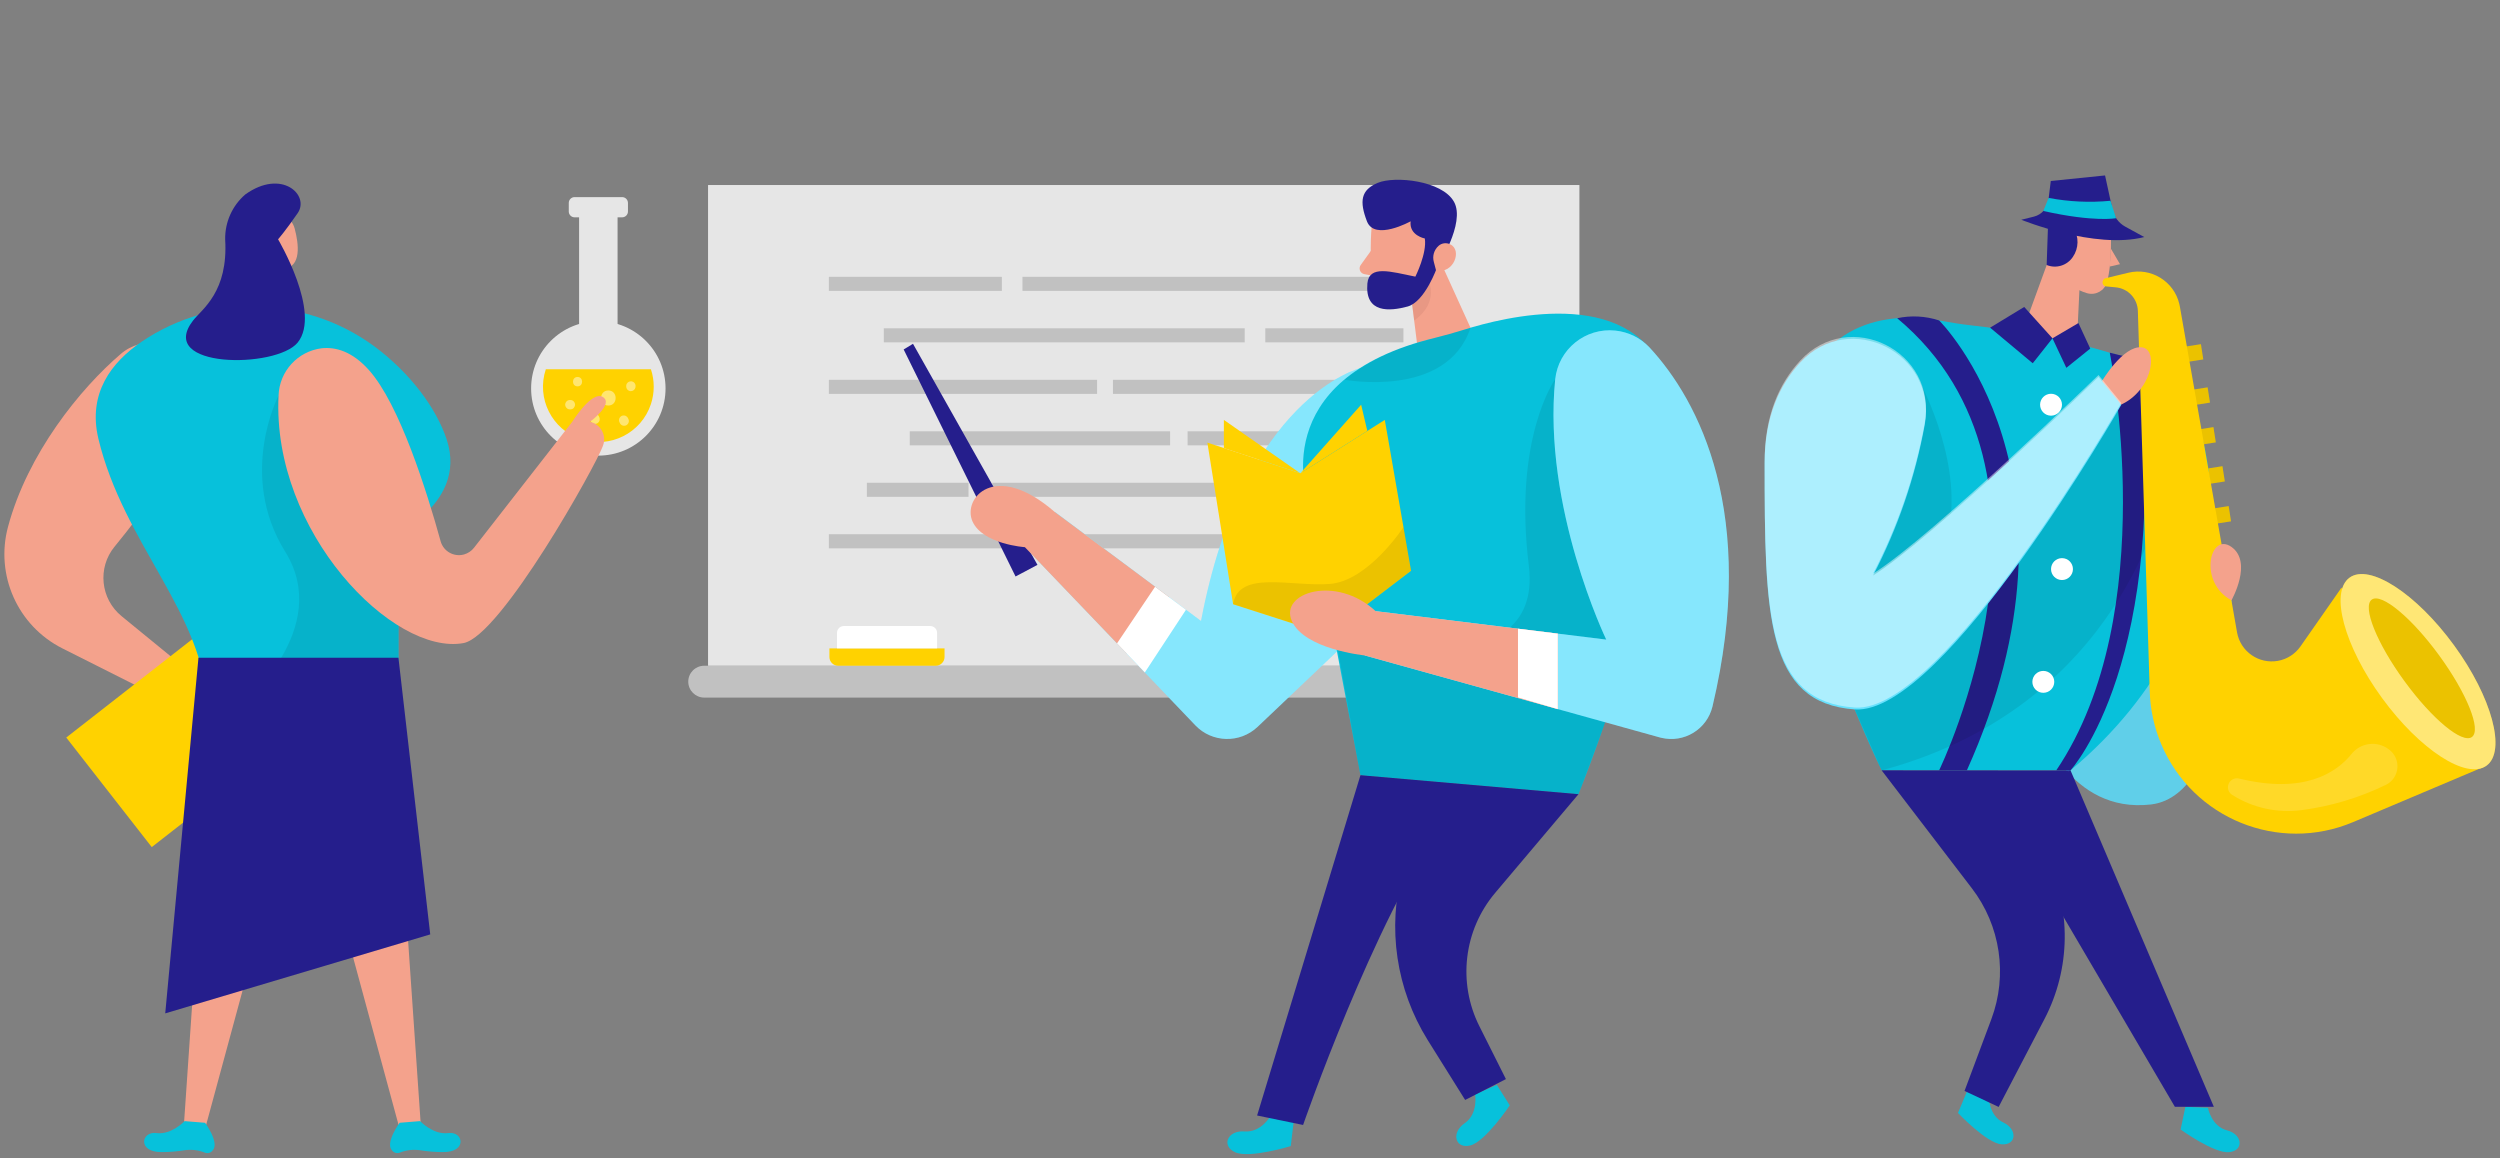 <?xml version="1.0" encoding="utf-8"?>
<!-- Generator: Adobe Illustrator 24.1.1, SVG Export Plug-In . SVG Version: 6.00 Build 0)  -->
<svg version="1.1" id="Layer_1" xmlns="http://www.w3.org/2000/svg" xmlns:xlink="http://www.w3.org/1999/xlink" x="0px" y="0px"
	 viewBox="0 0 4017 1861.4" style="enable-background:new 0 0 4017 1861.4;" xml:space="preserve">
<rect x="0" y="0" width="4017" height="1861.4" fill="#808080" stroke="none"/>
<style type="text/css">
	.st0{fill:#C1C1C1;}
	.st1{fill:#E6E6E6;}
	.st2{fill:#FFD200;}
	.st3{fill:#FFFFFF;}
	.st4{fill:#68E1FD;}
	.st5{opacity:0.2;fill:#FFFFFF;enable-background:new    ;}
	.st6{fill:#F4A28C;}
	.st7{fill:#07C1DB;}
	.st8{opacity:0.31;fill:#CE8172;enable-background:new    ;}
	.st9{opacity:8.000000e-02;enable-background:new    ;}
	.st10{fill:#251E8C;}
	.st11{opacity:0.46;fill:#FFFFFF;enable-background:new    ;}
	.st12{opacity:0.16;fill:#FFFFFF;enable-background:new    ;}
	.st13{opacity:0.44;fill:#FFFFFF;enable-background:new    ;}
</style>
<g>
	<path class="st0" d="M2595.2,1095.3L2595.2,1095.3c0,14.2-11.5,25.6-25.7,25.6H1131.6c-14.2,0-25.7-11.5-25.7-25.6l0,0
		c0-14.2,11.5-25.6,25.7-25.6h1437.9C2583.7,1069.7,2595.2,1081.2,2595.2,1095.3z"/>
	<rect x="1137.7" y="297.3" class="st1" width="1400.1" height="772.4"/>
	<rect x="1642.9" y="444.8" class="st0" width="635.9" height="22.6"/>
	<rect x="1331.8" y="444.8" class="st0" width="278" height="22.6"/>
	<rect x="2033.1" y="527.5" class="st0" width="221.9" height="22.6"/>
	<rect x="1420.1" y="527.5" class="st0" width="579.9" height="22.6"/>
	<rect x="1788.3" y="610.3" class="st0" width="410.6" height="22.6"/>
	<rect x="1331.8" y="610.3" class="st0" width="431" height="22.6"/>
	<rect x="1908.2" y="693" class="st0" width="370.6" height="22.6"/>
	<rect x="1461.8" y="693" class="st0" width="418.3" height="22.6"/>
	<rect x="1594.4" y="775.7" class="st0" width="497.3" height="22.6"/>
	<rect x="2117.3" y="775.7" class="st0" width="147.9" height="22.6"/>
	<rect x="1392.9" y="775.7" class="st0" width="163.3" height="22.6"/>
	<polygon class="st0" points="1331.8,858.4 1331.8,881.1 1693.9,881.1 1693.9,859.1 1716.9,859.1 1716.9,881.1 2231.3,881.1 
		2231.3,858.4 	"/>
	<path class="st2" d="M1517.7,1041.8v13.8c0,7.8-6.3,14.1-14.1,14.1h-156.8c-7.8,0-14.1-6.3-14.1-14.1v-13.8l0,0H1517.7
		L1517.7,1041.8z"/>
	<path class="st3" d="M1494.7,1005.9c6.1,0,11,4.9,11,11v24.8l0,0h-160.8l0,0v-24.8c0-6.1,4.9-11,11-11H1494.7L1494.7,1005.9z"/>
</g>
<g>
	<path class="st4" d="M2184.3,1012.6l-163.5,155.2c-28.4,27-73.2,25.9-100.2-2.4l-273.4-286.1l47.9-56.7l234.7,175.2
		c68.5-360.7,256.2-406.4,256.2-406.4L2184.3,1012.6z"/>
	<path class="st5" d="M2184.3,1012.6l-163.5,155.2c-28.4,27-73.2,25.9-100.2-2.4l-273.4-286.1l47.9-56.7l234.7,175.2
		c68.5-360.7,256.2-406.4,256.2-406.4L2184.3,1012.6z"/>
	<path class="st6" d="M2290.3,328c18.8,12.1,27.9,34.6,22.8,56.4l-17.5,51.3c-6.5,31.1-31.5,43.8-51,49c-0.1,0-0.1,0-0.2,0
		c-15.8,4-31.8-5.5-35.8-21.3c-9.9-38.9-4.8-97.5-4.8-97.5C2205.1,330.2,2256.7,304.2,2290.3,328z"/>
	<polygon class="st6" points="2266.8,471.3 2284.2,610.2 2371.4,545.5 2304.3,397.9 	"/>
	<path class="st7" d="M2102.2,804.1l83.8,441.7l350.3,30.5c0,0,205.6-510.3,137.1-677.8c-57.1-139.9-257.4-88.9-322.1-68.4
		c-14.5,4.6-29.2,8.7-43.9,12.3C2030,609.1,2102.2,804.1,2102.2,804.1z"/>
	<path class="st6" d="M2215.1,444.8l-22.8-4.3c-1.4-0.3-2.6-0.8-3.8-1.6c-4.2-3-5.1-8.9-2.1-13.1l16.4-22.8L2215.1,444.8z"/>
	<path class="st8" d="M2272.4,515c42.6-30.7,21.7-67.3,21.7-67.3c-6.3,11.5-15.6,21-26.9,27.6L2272.4,515z"/>
	<path class="st9" d="M2276.6,551.1l86.1-24.1c-38.1,114.2-202.7,83.1-202.7,83.1C2194.6,583.1,2234.3,563,2276.6,551.1z"/>
	<path class="st7" d="M2078.6,1802.8l-4.6,38.7c0,0-66.6,20.5-89.5,9.9c-22.8-10.6-11.9-35.6,15.2-33.4
		c27.1,2.1,42.3-25.6,42.3-25.6L2078.6,1802.8z"/>
	<path class="st7" d="M2405.1,1743.2l20.8,32.9c0,0-39.1,58.3-63.4,64.4c-24.3,6-31.4-20.4-9.1-35.7c22.3-15.3,16.8-46.5,16.8-46.5
		L2405.1,1743.2z"/>
	<path class="st9" d="M2666.2,859l-87,301.7l-42.9,115.6l-350.3-30.5l-39.2-217.5c0,0,335.1,86.3,309.7-119.3
		c-25.4-205.6,42.3-299.6,42.3-299.6L2666.2,859z"/>
	<polygon class="st2" points="2132.8,1019.7 1981.4,971 1940,711.2 2089.3,760.5 2225.1,674.7 2267.3,917.1 	"/>
	<path class="st4" d="M2595.7,531.2c-48.3-5.1-91.6,29.9-96.8,78.2c-20.7,205.1,82,418.3,82,418.3L2210.4,982l-17.7,71.1
		l474.6,131.9c0.7,0.2,1.4,0.4,2.1,0.5c36.6,8.8,73.3-13.6,82.2-50.2c73.5-309.5-21.8-491.5-101.1-577
		C2636.1,543,2616.6,533.4,2595.7,531.2z"/>
	<path class="st9" d="M2267.3,916.7l-134.4,102.6l-151.5-48.7c9.1-55.1,93.1-27.6,155.2-32.3c62.1-4.7,118.6-91.4,118.6-91.4
		L2267.3,916.7z"/>
	<path class="st5" d="M2595.7,531.2c-48.3-5.1-91.6,29.9-96.8,78.2c-20.7,205.1,82,418.3,82,418.3L2210.4,982l-17.7,71.1
		l474.6,131.9c0.7,0.2,1.4,0.4,2.1,0.5c36.6,8.8,73.3-13.6,82.2-50.2c73.5-309.5-21.8-491.5-101.1-577
		C2636.1,543,2616.6,533.4,2595.7,531.2z"/>
	<path class="st6" d="M2210.4,982c-63.6-58.9-155-29.9-134.7,15.8c20.3,45.7,116.8,55.3,116.8,55.3l310.7,86.4v-121.4L2210.4,982z"
		/>
	<polygon class="st3" points="2439.1,1010.2 2439.1,1120.7 2503.1,1139.5 2503.1,1018.1 	"/>
	<polygon class="st2" points="2197,692.4 2187.1,650.3 2089.3,760.5 	"/>
	<path class="st10" d="M2186,1245.6l50.7,65.9c19,24.6,25.3,56.7,17.1,86.7l0,0c-25.1,92.7-10.5,191.6,40.3,273.1l60.1,96.1
		l65.5-33.5l-42.7-85.1c-35.1-70-25.1-154.2,25.4-214.1l133.9-158.6L2186,1245.6z"/>
	<polygon class="st2" points="1966.5,720 1966.5,674.7 2089.3,760.5 	"/>
	<polygon class="st10" points="1631.8,926.3 1452,561.5 1467,552.4 1667,907.6 	"/>
	<path class="st10" d="M2319.1,1322.6c-112,157.5-225.3,485-225.3,485l-73.9-15.2l166-546.6L2319.1,1322.6z"/>
	<path class="st6" d="M1694.7,822.6c-96.5-83.8-148.6-21.6-132.1,15.2c16.5,36.8,84.2,41.4,84.2,41.4l163.6,170.8l68-90.6
		L1694.7,822.6z"/>
	<polygon class="st3" points="1856,942.8 1794.8,1033.8 1839.5,1080.5 1905.6,979.8 	"/>
	<path class="st10" d="M2336.3,324.3c-19-34.3-95.2-41.9-122.5-30.5c-27.3,11.4-29.7,29.7-17.4,61.8c12.3,32.1,70.2,0,70.2,0
		c-2.7,22.8,22.8,27.6,22.8,27.6c3.7,23.8-15.2,61.3-15.2,61.3c-40-8.1-74.3-19-77.1,11c-4.2,48.4,36.1,44.7,64.4,37.1
		c28.3-7.6,47.8-63.6,47.8-63.6S2355.4,358.6,2336.3,324.3z"/>
	<path class="st6" d="M2307.5,434.7c28.4,5.9,42.4-33,22.8-42c-6.1-3.2-13.6-2.3-18.8,2.3c-7.3,6.5-10.3,16.6-7.6,26L2307.5,434.7z"
		/>
</g>
<g>
	<path class="st4" d="M3277.9,1167.3c0,0,47.5,140.5,178.2,125.3c130.7-15.2,129.4-328,129.4-328L3277.9,1167.3z"/>
	<path class="st9" d="M3277.9,1167.3c0,0,47.5,140.5,178.2,125.3c130.7-15.2,129.4-328,129.4-328L3277.9,1167.3z"/>
	
		<rect x="3493.7" y="555.3" transform="matrix(0.988 -0.153 0.153 0.988 -45.463 545.911)" class="st2" width="45.7" height="24.8"/>
	
		<rect x="3493.7" y="555.3" transform="matrix(0.988 -0.153 0.153 0.988 -45.463 545.911)" class="st9" width="45.7" height="24.8"/>
	
		<rect x="3504.5" y="624.7" transform="matrix(0.988 -0.153 0.153 0.988 -55.982 548.387)" class="st2" width="45.7" height="24.8"/>
	
		<rect x="3504.5" y="624.7" transform="matrix(0.988 -0.153 0.153 0.988 -55.982 548.387)" class="st9" width="45.7" height="24.8"/>
	
		<rect x="3513.9" y="688.6" transform="matrix(0.988 -0.153 0.153 0.988 -65.664 550.584)" class="st2" width="45.7" height="24.8"/>
	
		<rect x="3513.9" y="688.6" transform="matrix(0.988 -0.153 0.153 0.988 -65.664 550.584)" class="st9" width="45.7" height="24.8"/>
	
		<rect x="3528.4" y="751.4" transform="matrix(0.988 -0.153 0.153 0.988 -75.119 553.547)" class="st2" width="45.7" height="24.8"/>
	
		<rect x="3528.4" y="751.4" transform="matrix(0.988 -0.153 0.153 0.988 -75.119 553.547)" class="st9" width="45.7" height="24.8"/>
	
		<rect x="3538.4" y="815.5" transform="matrix(0.988 -0.153 0.153 0.988 -84.831 555.846)" class="st2" width="45.7" height="24.8"/>
	
		<rect x="3538.4" y="815.5" transform="matrix(0.988 -0.153 0.153 0.988 -84.831 555.846)" class="st9" width="45.7" height="24.8"/>
	<path class="st6" d="M3391.3,368.8c0,0,3.4,50.9-5.8,84.5c-3.8,13.7-18,21.7-31.7,17.9c0,0-0.1,0-0.1,0
		c-16.8-4.9-38.2-16.4-43.3-43.4l-14.3-44.8c-4-19.1,4.5-38.7,21.2-48.7C3346.4,314.3,3390.8,337.7,3391.3,368.8z"/>
	<polygon class="st6" points="3305,381 3247.8,537.9 3336.5,563.3 3342.4,442 	"/>
	<path class="st10" d="M3290.8,360.3l-2.2,65.5c15.3,6.3,32.9,0.8,42.1-13c9.6-14,10-32.3,0.9-46.7c21.6,4.5,51.3-5.2,60.2-5.4
		c5.3,0-1.1,3.9,0-19.1c-5.5-14.9-17.3-26.5-32.3-31.6C3333.8,300.6,3288.6,307,3290.8,360.3z"/>
	<polygon class="st6" points="3391.8,399.5 3406.4,424.5 3389.9,428.3 	"/>
	<path class="st7" d="M3195.6,1762.3c0,0,0,30.4,23.3,41.3c23.3,10.9,21.2,37-2.8,35.1c-24.1-1.8-70-50.4-70-50.4l14.4-34.4
		L3195.6,1762.3z"/>
	<path class="st7" d="M3547.7,1780c0,0,5.5,29.8,30.6,36.2c25.1,6.4,27.7,32.4,3.7,35.1c-24,2.7-78.2-36.4-78.2-36.4l7.7-36.5
		L3547.7,1780z"/>
	<path class="st10" d="M3247.8,353.1c0,0,117.8,48.1,197.6,27.8l-30.7-16.8c-10.4-5.8-17.9-15.8-20.4-27.5l-11.9-54.7l-87.2,8.9
		l-3.8,30.9c-1.6,12.8-10.9,23.3-23.4,26.4L3247.8,353.1z"/>
	<path class="st7" d="M3115.8,514.9c17.1,3.1,34.3,6,51.6,7.9c56.4,6.3,180.5,23.9,282.8,64.9c137.1,54.8,168.4,407-123.3,650.1
		h-303.5c0,0-188-381.3-137.1-580.8C2927.1,497,3063,505.3,3115.8,514.9z"/>
	<path class="st10" d="M3023.4,1237.8l145,189.5c46,60,57.8,139.5,31.3,210.3l-43.1,115.3l54.8,25.7l73.7-141.3
		c42.3-81.1,43.4-177.5,3-259.5l-45.9-93l84.7-46.8L3023.4,1237.8z"/>
	<path class="st10" d="M3390,566.7c0,0,85.1,417.8-86,671.1h22.9c0,0,162.5-176.4,109-660.5C3435.9,577.2,3408,571.6,3390,566.7z"/>
	<path class="st10" d="M3115.8,514.9c0,0,255.7,253,44.6,722.8h-44.6c0,0,232.6-476.2-67.4-726.4
		C3070.8,506.5,3094.1,507.8,3115.8,514.9z"/>
	<path class="st9" d="M3080.5,605.5c0,0,70.1,123.4,52.5,237s297.7-227.2,297.7-227.2l45.1,179.2c0,0-64.6,339.5-452.3,443.3
		l-42.9-97.9C2980.6,1139.9,2930.1,764,3080.5,605.5z"/>
	<path class="st2" d="M3382.3,447.3l37.6-9.1c36.4-8.8,73.1,13.7,81.8,50.1c0.3,1.4,0.6,2.8,0.9,4.2l91.9,523.7
		c5.5,30.7,34.8,51.1,65.5,45.7c14.7-2.6,27.7-10.9,36.3-23.1l65.9-94.4l229.2,287.6l-210.3,88.9c-119.7,50.6-257.8-5.4-308.4-125.1
		c-11.3-26.8-17.6-55.4-18.5-84.5l-19.1-611.7c-0.5-19.8-15.8-36.1-35.5-37.9l-16.6-1.6c-3.6-1.2-5.5-5-4.3-8.6
		C3379.3,449.5,3380.6,448.1,3382.3,447.3z"/>
	<polygon class="st10" points="3326.9,1237.8 3557.2,1778.4 3494.6,1778.4 3204.9,1284.6 	"/>
	<polygon class="st10" points="3197.7,526.5 3252.5,493.2 3297.9,543.6 3266.2,583.7 	"/>
	<polygon class="st10" points="3297.9,543.6 3339.6,519.1 3358.6,560.1 3320.2,591 	"/>
	<circle class="st3" cx="3295.6" cy="650.3" r="17.6"/>
	<circle class="st3" cx="3313.2" cy="914.4" r="17.6"/>
	<circle class="st3" cx="3283.2" cy="1095.6" r="17.6"/>
	<circle class="st3" cx="3277.9" cy="794.4" r="17.6"/>
	<path class="st6" d="M3377.4,612.3c0,0,33.9-56.9,63.5-54.3c29.6,2.6,16.5,75.3-39.8,95L3377.4,612.3z"/>
	<path class="st4" d="M3092.7,682.6c20.4-115.3-121-186-200.2-100.1c-33.3,36.1-57.1,87.7-57.1,161.8c0,244.8,2,385.7,144.9,395.6
		s428.2-489.5,428.2-489.5l-36.6-44.8c0,0-266.3,258.5-362.3,319.2C3049.3,848.6,3077.3,767,3092.7,682.6z"/>
	<path class="st11" d="M3092.7,679.6c20.4-115.3-121-186-200.2-100.1c-33.3,36.1-57.1,87.7-57.1,161.8c0,244.8,2,385.7,144.9,395.6
		s428.2-489.5,428.2-489.5l-36.6-44.8c0,0-266.3,258.5-362.3,319.2C3049.3,845.6,3077.3,764,3092.7,679.6z"/>
	
		<ellipse transform="matrix(0.808 -0.589 0.589 0.808 111.224 2496.74)" class="st2" cx="3885.2" cy="1077.8" rx="71.7" ry="186.9"/>
	
		<ellipse transform="matrix(0.808 -0.589 0.589 0.808 111.224 2496.74)" class="st11" cx="3885.2" cy="1077.8" rx="71.7" ry="186.9"/>
	
		<ellipse transform="matrix(0.808 -0.589 0.589 0.808 115.589 2499.323)" class="st2" cx="3891.3" cy="1072.4" rx="34.7" ry="136.6"/>
	
		<ellipse transform="matrix(0.808 -0.589 0.589 0.808 115.589 2499.323)" class="st9" cx="3891.3" cy="1072.4" rx="34.7" ry="136.6"/>
	<path class="st7" d="M3291.7,318c32.7,6.2,66.2,7.8,99.4,4.6l9,28c0,0-34.6,6.8-116.9-11.6L3291.7,318z"/>
	<path class="st6" d="M3585.5,964.6c0,0,34.7-61.1,0-85.8C3550.8,854,3531.4,935.5,3585.5,964.6z"/>
	<path class="st12" d="M3597.9,1251c-7.7-2-15.6,2.7-17.6,10.4c-1.6,6.1,1,12.6,6.5,15.9c33.1,20.9,72.5,29.5,111.3,24.4
		c47.1-6.1,93-19.9,135.7-40.7c16.5-8.2,23.1-28.2,14.9-44.7c-1.8-3.6-4.2-6.9-7.2-9.6l0,0c-17.5-16.2-44.8-15.1-61,2.4
		c-0.5,0.5-1,1.1-1.4,1.6C3754,1242.2,3701.7,1276.3,3597.9,1251z"/>
</g>
<g>
	<rect x="930.5" y="333" class="st1" width="61.8" height="203.3"/>
	<circle class="st1" cx="961.4" cy="624.1" r="108"/>
	<path class="st2" d="M877,593.4c-15.5,46.6,9.8,97,56.5,112.4c46.6,15.5,97-9.8,112.4-56.5c6-18.2,6-37.8,0-56H877z"/>
	<path class="st1" d="M923.3,316.7h76.3c5.2,0,9.4,4.2,9.4,9.4v13.7c0,5.2-4.2,9.4-9.4,9.4h-76.3c-5.2,0-9.4-4.2-9.4-9.4v-13.7
		C913.9,320.9,918.1,316.7,923.3,316.7z"/>
	<path class="st13" d="M1020.6,617.3c-0.7-1.9-2.1-3.3-4-4c-0.9-0.5-1.9-0.7-2.9-0.6l-2,0.3c-1.3,0.3-2.4,1-3.3,1.9l-1.2,1.5
		c-0.7,1.2-1.1,2.5-1,3.8v0.8c0,1,0.2,2,0.6,2.9c0.7,1.8,2.2,3.3,4,4c0.9,0.5,1.9,0.7,2.9,0.6l2-0.3c1.3-0.4,2.4-1,3.3-2l1.2-1.5
		c0.7-1.2,1-2.5,1-3.8v-0.8C1021.3,619.2,1021.1,618.2,1020.6,617.3z"/>
	<path class="st13" d="M962.8,669.8c-0.7-1.8-2.1-3.3-3.9-4c-0.9-0.5-1.9-0.7-2.9-0.6l-2,0.3c-1.3,0.3-2.4,1-3.3,2l-1.2,1.5
		c-0.7,1.2-1,2.5-1,3.8v0.8c0,1,0.2,2,0.7,2.9c0.3,0.9,0.8,1.8,1.6,2.4c0.7,0.7,1.5,1.3,2.4,1.6c0.9,0.5,1.9,0.7,2.9,0.6l2-0.3
		c1.3-0.3,2.4-1,3.3-1.9l1.2-1.5c0.7-1.2,1.1-2.5,1-3.8v-0.8C963.5,671.7,963.2,670.7,962.8,669.8z"/>
	<path class="st13" d="M928,605.7c-9.7,0-9.8,15.1,0,15.1S937.7,605.7,928,605.7z"/>
	<path class="st13" d="M977.5,627.4c-15.6,0-15.6,24.2,0,24.2S993.1,627.4,977.5,627.4z"/>
	<path class="st13" d="M923.7,648.3c-0.3-1.3-1-2.4-1.9-3.4l-1.5-1.2c-1.2-0.7-2.5-1-3.8-1h-0.8c-1-0.1-2,0.2-2.9,0.6
		c-0.9,0.3-1.8,0.8-2.4,1.6c-0.7,0.7-1.3,1.5-1.6,2.4c-0.5,0.9-0.7,1.9-0.7,2.9c0,0.7,0.2,1.3,0.3,2c0.4,1.3,1,2.4,2,3.4l1.5,1.2
		c1.2,0.7,2.5,1,3.8,1h0.8c1,0,2-0.2,2.9-0.6c0.9-0.3,1.8-0.8,2.4-1.6c1.3-1.5,2.1-3.4,2.2-5.4L923.7,648.3z"/>
	<path class="st13" d="M1009.5,672.8c-0.2-0.5-0.5-1-0.8-1.5c-0.4-0.9-1.1-1.6-1.9-2.1c-0.8-0.7-1.7-1.2-2.7-1.4c-1-0.3-2-0.3-3-0.1
		c-1,0-2,0.4-2.8,0.9l-1.5,1.2c-0.9,0.9-1.6,2.1-1.9,3.3c0,0.7-0.2,1.3-0.3,2c0,1.3,0.3,2.7,1,3.8l0.8,1.6c0.5,0.9,1.1,1.6,1.9,2.1
		c0.8,0.7,1.7,1.1,2.7,1.3c1,0.3,2,0.4,3,0.1c1-0.1,1.9-0.4,2.7-0.9l1.5-1.2c0.9-0.9,1.6-2.1,2-3.4c0-0.7,0.2-1.3,0.3-2
		C1010.5,675.3,1010.2,674,1009.5,672.8z"/>
</g>
<polygon class="st6" points="641.2,1300.7 676.2,1808.8 643.8,1820 514.8,1344.6 "/>
<path class="st7" d="M675,1801.4c0,0,21.1,22.5,45.4,19.2c24.3-3.2,30.9,30.9-8.6,30.6c-12.3,0-24.6-1-36.8-3
	c-11.1-1.6-22.5-0.3-32.9,4c-4.3,1.5-9.2,0.1-12-3.5c-12-12,12-44.6,12-44.6L675,1801.4z"/>
<polygon class="st6" points="330.3,1300.7 295.4,1808.8 327.8,1820 456.8,1344.6 "/>
<path class="st7" d="M296.6,1801.4c0,0-21.1,22.5-45.4,19.2s-30.9,30.9,8.6,30.6c12.3,0,24.6-1,36.8-3c11.1-1.6,22.5-0.3,32.9,4
	c4.3,1.6,9.2,0.2,12-3.5c12-12-12-44.6-12-44.6L296.6,1801.4z"/>
<polygon class="st6" points="438.6,430.3 429.2,485 380,488.6 409.9,401.2 "/>
<path class="st6" d="M194.1,568.7C128.5,624.8,44.4,728.9,12.9,846.4C-8,924,28.4,1005.6,100.2,1041.8l216.2,108.8l28-38.7
	L195.3,990c-33.9-27.8-39-77.8-11.2-111.7c0.1-0.1,0.2-0.2,0.3-0.3c48.8-59.2,116.1-153.2,132.1-238.6c7.7-40.6-18.9-79.8-59.5-87.5
	C234.5,547.6,211.4,553.8,194.1,568.7z"/>
<path class="st6" d="M421.5,349.6c14.2-11.2,34.9-8.7,46,5.6c2.8,3.6,4.8,7.7,6,12.1c6.6,25,11.2,61.6-17.8,64.6
	c-44.4,4.6-52.2-52.7-52.2-52.7C406.4,367.8,412.7,357.5,421.5,349.6z"/>
<rect x="142" y="1064.5" transform="matrix(0.788 -0.615 0.615 0.788 -660.113 433.587)" class="st2" width="316.2" height="223.4"/>
<path class="st7" d="M600.1,555.5c-110.3-80.3-259.2-83-372.3-6.6c-49.1,33.4-87,83.3-69.7,156.1
	c40.7,169.7,170.7,281.6,174.7,430.8l307.7-20.7V923c-0.1-36.7,15.2-71.9,42-96.9C709.3,801.3,736,761,717.7,706
	C701.2,656.1,659.1,598.8,600.1,555.5z"/>
<path class="st6" d="M430.4,390.8c0,0-4.6-12-13.7-3.6s3,20.7,10.1,18S430.4,390.8,430.4,390.8z"/>
<path class="st9" d="M447.6,635.5c0,0-66.4,127.1,10.7,251s-69.1,245-69.1,245l250.9-16.8v-109.5L447.6,635.5z"/>
<path class="st10" d="M310.3,514.9c14.8-18.7,56.6-46,51.5-130.4c-0.4-27.6,11.4-54.1,32.4-72.1c58.5-41.9,104,1.2,84.1,30.1
	c-19.9,28.9-31.5,42-31.5,42s70.1,118.3,31.5,165.9C444,592.6,250.2,592.5,310.3,514.9z"/>
<path class="st6" d="M447.6,635.5c1.3-38.8,30.6-71,69.2-75.9c22.6-2.4,49,5,75.7,34.7C641.8,649,685.8,789.1,708,869.7
	c4.5,16.2,21.3,25.7,37.6,21.2c6.3-1.8,11.9-5.5,15.9-10.6l157.9-202.5c0,0,31.6-51,49.4-39.8c17.8,11.3-20.9,39.8-20.9,39.8
	c15.6,3.3,25.5,18.6,22.2,34.2c-0.3,1.5-0.7,2.9-1.3,4.4c-10.7,30.5-163.9,305.5-224,316.9C632,1054,436.5,854.6,447.6,635.5z"/>
<polygon class="st10" points="318.9,1056.8 640.2,1056.8 691.3,1501.4 265.5,1628.3 "/>
</svg>
